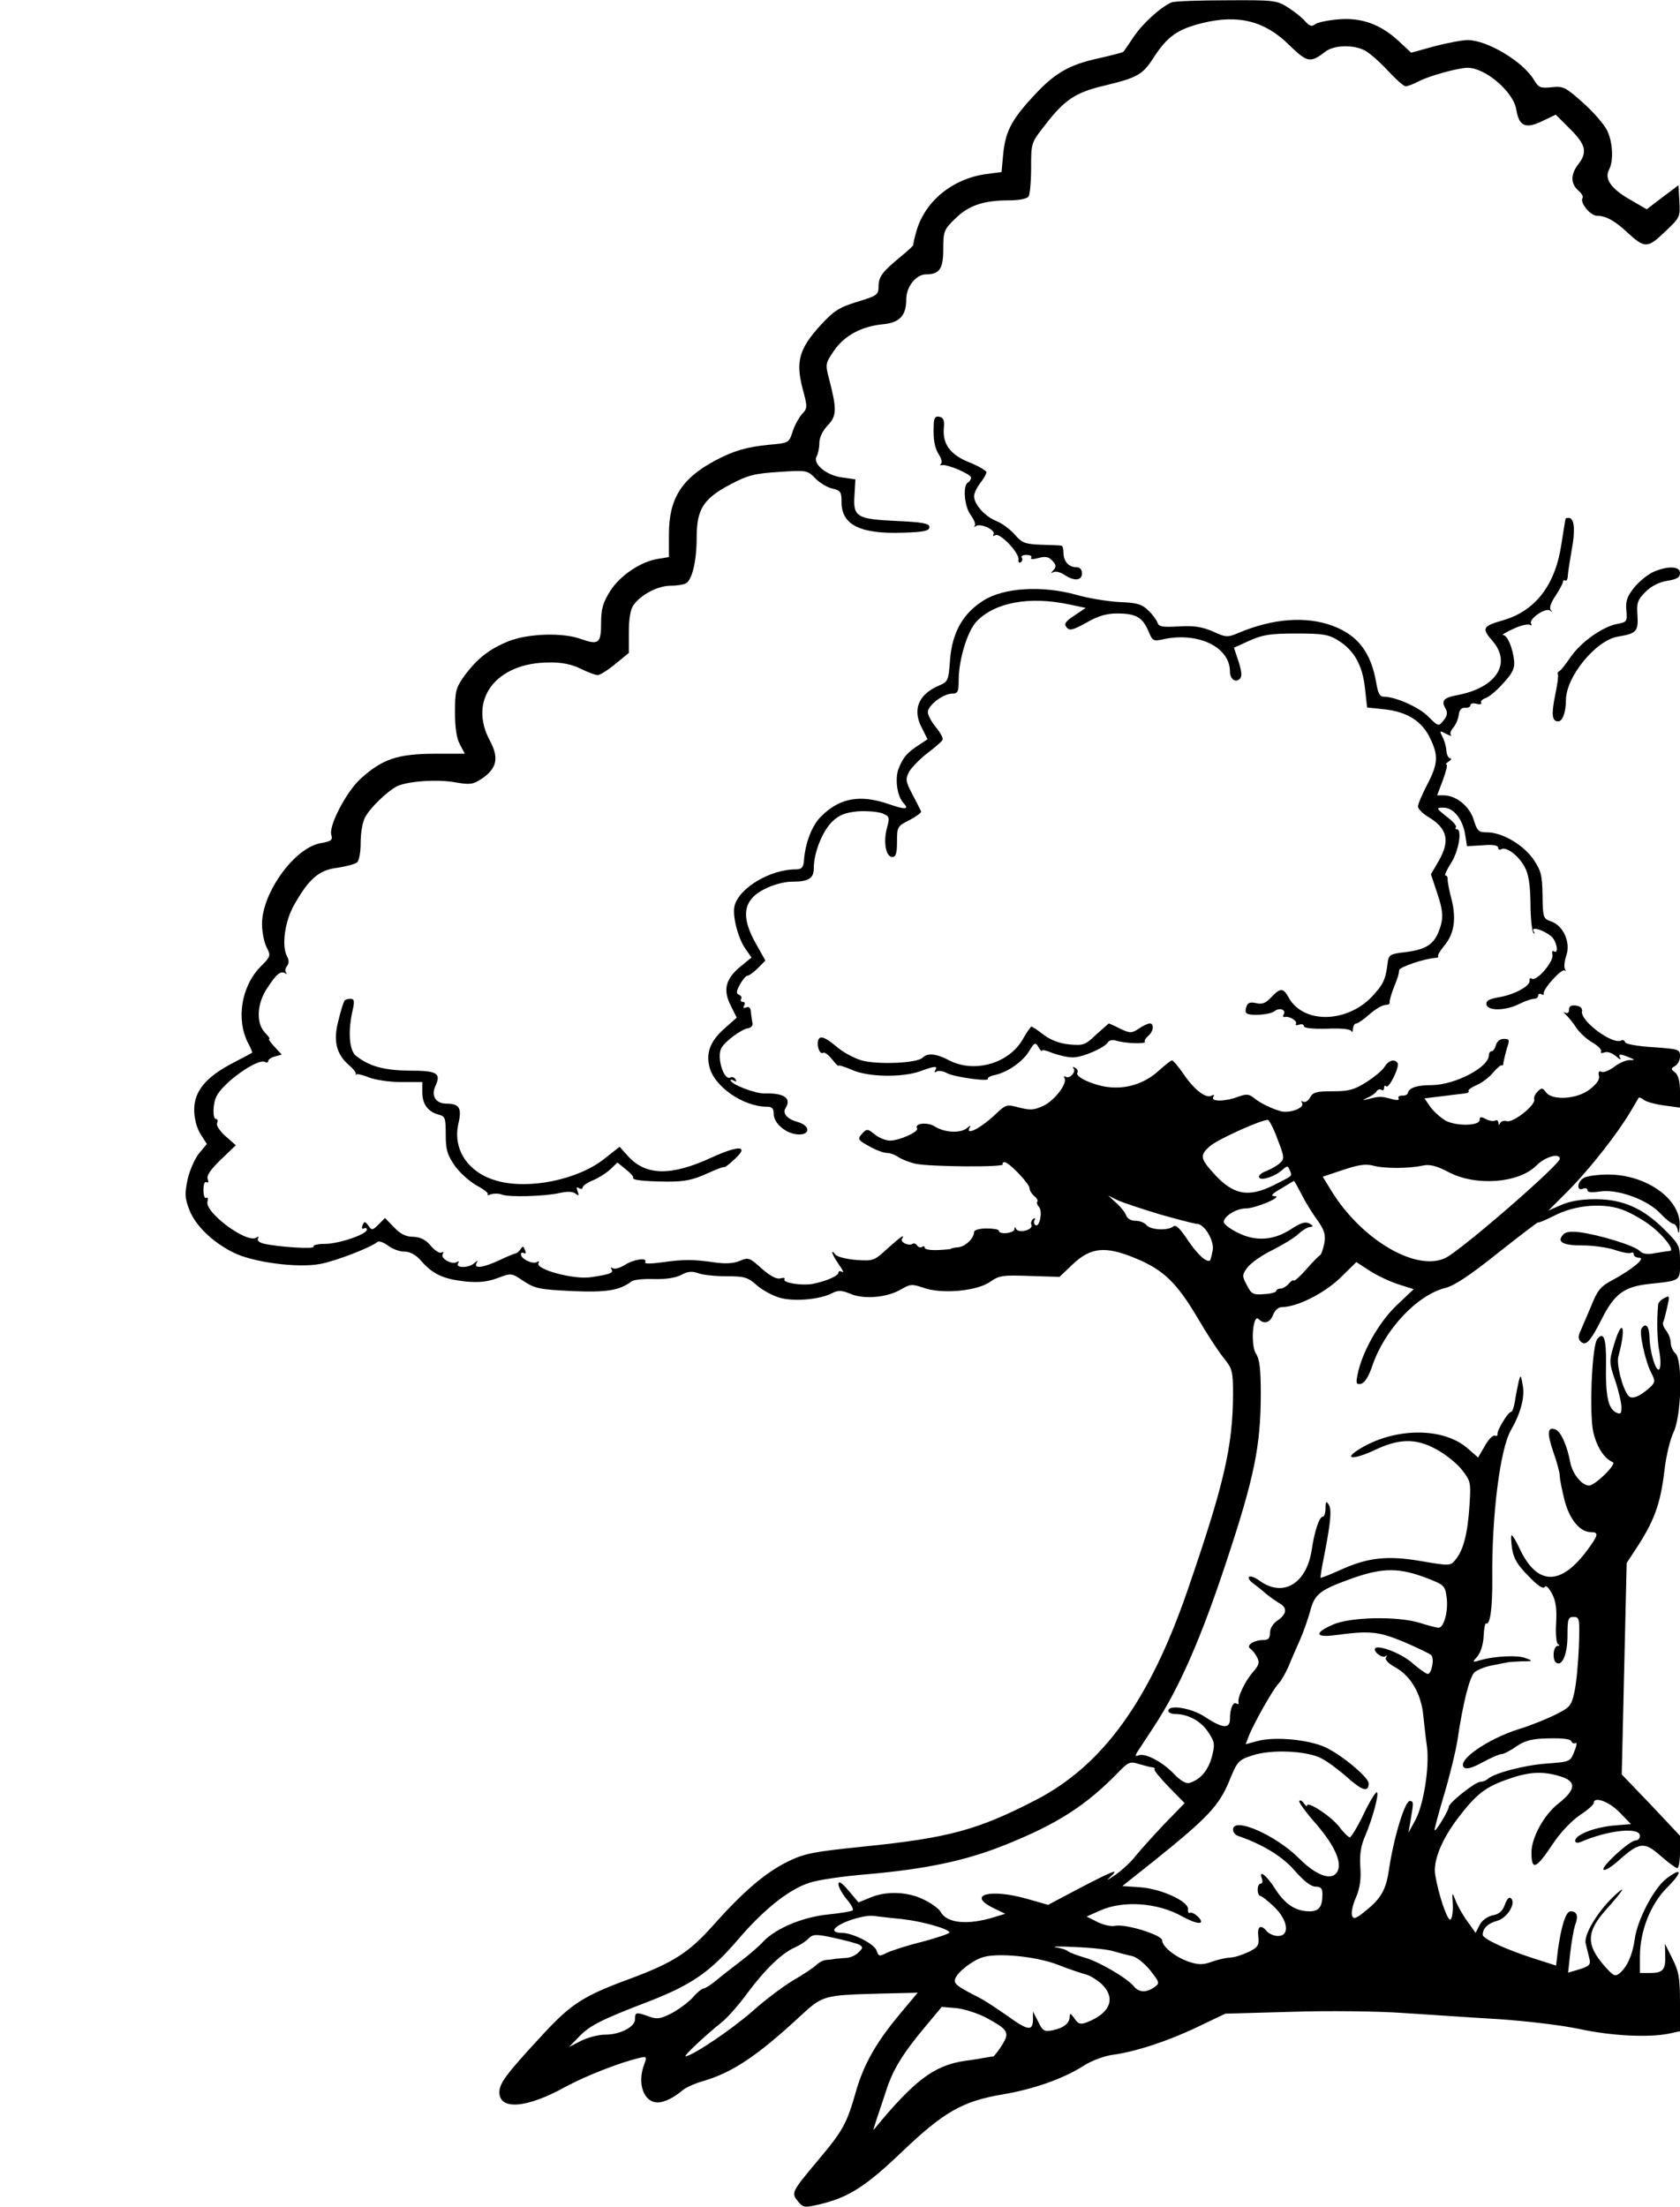 <?xml version="1.0" standalone="no"?>
<!DOCTYPE svg PUBLIC "-//W3C//DTD SVG 20010904//EN"
 "http://www.w3.org/TR/2001/REC-SVG-20010904/DTD/svg10.dtd">
<svg version="1.0" xmlns="http://www.w3.org/2000/svg"
 width="545pt" height="716pt" viewBox="0 0 545 716"
 preserveAspectRatio="xMidYMid meet">
<g transform="translate(0,716) scale(0.1,-0.1)"
fill="#000000" stroke="none">
<path d="M3800 7152 c-36 -16 -93 -68 -122 -111 -17 -25 -32 -48 -34 -49 -1
-2 -39 -12 -84 -22 -91 -20 -139 -48 -202 -116 -75 -80 -95 -118 -103 -188
l-6 -64 -52 -7 c-106 -15 -194 -86 -223 -181 -7 -24 -12 -46 -11 -48 1 -2 -18
-20 -43 -40 -59 -49 -70 -64 -70 -97 0 -25 -6 -29 -69 -48 -59 -18 -76 -29
-120 -77 -68 -75 -80 -116 -58 -202 17 -63 17 -66 -2 -86 -10 -12 -24 -37 -30
-57 -12 -36 -12 -36 -79 -42 -69 -7 -112 -19 -172 -51 -109 -58 -150 -124
-150 -239 l0 -74 -36 -6 c-56 -9 -123 -54 -155 -105 -23 -37 -29 -57 -29 -103
0 -66 -8 -72 -65 -52 -59 22 -172 18 -235 -7 -62 -25 -101 -55 -144 -113 -27
-38 -30 -49 -30 -117 0 -49 5 -85 16 -105 l16 -30 -102 0 c-116 -1 -165 -17
-235 -80 -47 -42 -106 -155 -96 -184 5 -16 -1 -20 -34 -26 -85 -14 -191 -161
-191 -262 0 -26 7 -61 15 -76 14 -27 13 -30 -19 -62 -63 -63 -81 -172 -41
-249 9 -16 14 -30 13 -31 -2 -1 -31 -17 -66 -35 -85 -45 -122 -90 -122 -150 0
-28 8 -58 20 -78 l21 -33 -25 -30 c-13 -16 -30 -53 -37 -83 -10 -48 -10 -61 5
-100 20 -52 75 -105 143 -139 64 -32 209 -51 282 -37 50 9 165 54 185 71 5 5
20 -1 34 -11 14 -11 38 -20 53 -20 20 0 38 -10 56 -31 38 -43 72 -58 143 -66
44 -4 71 -1 104 11 45 17 45 17 85 -10 37 -24 52 -27 156 -32 112 -5 155 2
193 31 7 6 40 9 72 8 38 -1 69 3 89 13 22 12 36 13 56 6 15 -6 56 -10 92 -10
58 0 69 -3 99 -30 19 -16 52 -34 75 -40 46 -13 130 -5 168 15 20 10 31 10 60
-2 44 -19 120 -12 165 15 29 17 35 17 71 5 59 -22 175 -11 217 19 30 21 42 22
129 19 l96 -3 42 40 c59 56 106 61 203 21 91 -37 135 -79 203 -194 29 -50 67
-108 84 -129 29 -36 31 -44 31 -120 -1 -169 -29 -291 -148 -636 -123 -357
-275 -567 -492 -679 -188 -97 -282 -123 -559 -151 -164 -17 -191 -22 -246 -49
-73 -36 -145 -98 -242 -207 -78 -88 -130 -121 -270 -173 -152 -56 -191 -81
-288 -187 -113 -122 -135 -152 -135 -181 0 -59 89 -52 215 18 67 36 172 77
237 93 26 6 27 5 18 -20 -24 -62 -2 -124 44 -124 21 0 53 16 81 40 11 9 40 22
65 29 96 28 177 82 317 212 72 66 74 67 254 72 l126 3 -56 -67 c-79 -94 -120
-167 -145 -256 -29 -101 -41 -124 -121 -219 -87 -104 -89 -107 -67 -134 18
-22 21 -22 73 -10 91 22 147 57 263 168 137 131 198 166 328 188 101 17 198
51 265 94 23 15 64 30 89 34 77 10 183 45 279 91 l90 43 215 6 c118 4 283 2
365 -4 83 -5 222 -15 310 -20 88 -6 205 -20 260 -32 102 -22 221 -28 288 -15
l37 8 0 94 c0 80 -4 101 -25 142 l-24 48 1 -36 c2 -48 -7 -59 -48 -59 l-34 0
0 53 c0 83 34 169 87 223 52 51 51 70 -1 30 -41 -31 -95 -135 -103 -197 -7
-50 -24 -89 -49 -110 -15 -12 -20 -9 -51 26 -58 67 -56 109 5 178 55 61 71 86
34 52 -57 -51 -105 -131 -98 -159 3 -14 9 -36 12 -49 5 -20 0 -25 -32 -35
l-37 -11 7 65 c4 35 11 76 16 90 11 29 6 44 -15 44 -15 0 -30 -46 -41 -125
l-6 -51 -72 23 c-93 30 -166 64 -166 77 0 21 17 37 46 45 32 8 63 56 46 73 -6
6 -13 -1 -20 -20 -7 -20 -18 -31 -39 -35 -17 -3 -35 -16 -43 -31 l-13 -26 -27
38 c-15 20 -32 51 -38 67 -11 29 -12 29 -9 -14 1 -24 -3 -46 -8 -48 -10 -3
-39 83 -49 145 -8 46 22 118 78 190 56 73 87 97 162 122 65 23 110 25 165 8
54 -16 52 -43 -5 -88 -49 -38 -89 -114 -88 -162 1 -57 15 -51 71 33 23 35 61
74 86 91 25 16 45 34 45 39 0 23 49 6 84 -30 l37 -38 -59 -5 c-61 -6 -122 -30
-122 -49 0 -7 7 -8 18 -4 90 39 192 49 192 20 0 -8 -6 -15 -14 -15 -19 0 -113
-86 -104 -95 4 -4 26 9 48 29 68 61 84 63 137 16 25 -22 50 -40 54 -40 5 0 9
24 9 53 l0 52 -94 100 -95 99 8 343 8 343 25 38 c64 96 85 152 98 266 5 43 18
97 29 120 26 53 30 236 6 256 -8 7 -15 22 -15 34 0 11 -7 30 -15 40 -8 10 -12
22 -10 26 2 4 8 25 13 48 9 39 9 41 -9 31 -11 -5 -20 -15 -20 -22 -5 -51 -3
-118 4 -151 4 -22 5 -46 1 -55 -9 -21 -32 50 -33 102 -1 36 -13 48 -26 27 -8
-13 12 -105 32 -144 13 -25 13 -30 -4 -46 -34 -31 -60 -41 -71 -27 -19 24 -39
102 -32 127 27 98 13 131 -15 35 -15 -50 -15 -56 5 -114 11 -33 20 -72 20 -86
0 -22 -3 -24 -19 -16 -25 14 -33 58 -31 157 1 81 -7 106 -28 81 -18 -21 -27
-245 -13 -304 12 -49 36 -85 63 -96 14 -6 -58 -76 -77 -76 -23 0 -54 38 -61
75 -10 55 -31 101 -48 107 -26 10 -28 -11 -7 -73 12 -33 21 -68 21 -78 0 -10
7 -45 15 -77 16 -63 50 -105 86 -105 26 0 24 -10 -10 -56 -87 -119 -164 -119
-221 2 -11 24 -23 44 -26 44 -3 0 -2 -19 1 -42 5 -33 17 -54 53 -90 29 -31 49
-44 53 -36 4 7 13 -2 24 -22 12 -23 16 -50 13 -96 -2 -37 1 -66 7 -68 6 -3 4
-5 -2 -5 -15 -1 -18 -47 -4 -55 19 -12 36 29 36 88 0 54 2 61 20 61 19 0 20
-6 17 -95 -2 -52 -8 -118 -14 -146 -10 -47 -14 -52 -62 -76 -28 -14 -82 -36
-119 -47 -101 -32 -201 -101 -178 -124 7 -7 25 -3 60 16 27 15 55 27 62 27 7
0 29 11 48 25 29 19 50 25 105 26 46 1 71 -2 74 -10 2 -6 8 -8 13 -5 5 3 4 -9
-4 -28 -13 -33 -14 -33 -93 -39 -74 -6 -167 -31 -188 -50 -6 -5 -16 -9 -24 -9
-16 0 -102 -68 -102 -81 0 -11 -42 -81 -46 -76 -2 1 12 52 30 113 18 60 38
141 44 179 18 122 39 203 55 220 9 8 35 19 59 23 24 5 46 9 51 10 4 1 24 2 45
3 35 0 36 1 12 10 -25 11 -104 7 -150 -7 -24 -7 -25 -7 -7 13 10 12 19 39 20
66 1 25 5 43 8 41 13 -7 21 52 20 146 -2 202 25 418 60 480 32 55 46 108 39
145 -6 36 -7 37 -13 15 -3 -14 -9 -42 -12 -62 -3 -21 -9 -38 -13 -38 -10 0
-47 -62 -44 -72 1 -5 -3 -7 -10 -5 -6 1 -21 -14 -32 -35 l-21 -36 -32 28 c-81
73 -245 70 -360 -5 -45 -30 -9 -29 54 0 81 39 135 40 200 5 29 -15 67 -45 84
-66 30 -38 31 -41 26 -119 -6 -91 -20 -144 -45 -174 -17 -21 -18 -21 -112 -5
-110 19 -174 12 -267 -31 -31 -14 -57 -24 -59 -23 -1 2 4 35 12 73 21 109 25
149 14 165 -8 12 -10 9 -10 -12 0 -16 -4 -28 -9 -28 -11 0 -27 -47 -36 -109
-17 -108 -92 -153 -167 -100 -16 12 -32 18 -36 14 -4 -4 2 -13 13 -21 11 -8
30 -23 42 -34 12 -10 31 -23 42 -30 28 -14 26 -36 -4 -56 -15 -10 -25 -26 -25
-40 0 -18 -5 -24 -22 -24 -31 0 -57 -18 -42 -28 6 -4 16 -16 22 -28 9 -17 6
-26 -15 -50 -25 -29 -50 -82 -45 -97 1 -5 -2 -6 -7 -3 -11 7 -21 -17 -21 -50
0 -33 -24 -31 -80 6 -45 30 -120 42 -120 20 0 -5 10 -10 22 -10 42 0 84 -23
107 -58 22 -33 23 -40 12 -82 -12 -44 -38 -74 -74 -84 -11 -2 -29 9 -49 30
-37 39 -93 68 -114 60 -10 -4 -12 -2 -7 7 4 6 30 46 57 87 83 127 152 285 236
539 89 269 110 371 110 541 0 79 -4 111 -15 128 -19 26 -11 132 8 113 18 -18
37 -12 47 14 6 15 17 25 29 25 48 0 136 44 188 94 l53 52 43 -28 c23 -15 65
-35 93 -44 l50 -16 -57 -54 c-57 -55 -111 -151 -125 -223 -6 -28 -4 -33 11
-30 12 3 25 23 37 59 40 117 144 228 236 252 30 7 82 42 172 114 72 57 130
101 130 99 0 -3 23 7 51 21 71 37 168 44 232 16 26 -11 63 -33 82 -48 43 -33
79 -80 62 -82 -7 0 -28 -4 -48 -7 -25 -5 -40 -3 -51 8 -17 17 -132 52 -195 60
-29 3 -46 1 -53 -9 -20 -23 0 -34 64 -34 35 0 83 -7 106 -15 23 -8 46 -12 51
-9 5 3 9 0 9 -5 0 -6 8 -11 18 -11 22 -1 -25 -39 -88 -73 -38 -20 -48 -33 -68
-83 -14 -32 -29 -69 -35 -82 -8 -16 -7 -26 0 -33 17 -17 31 -3 69 72 41 82 73
105 153 114 105 11 101 9 101 71 0 53 -2 57 -50 105 -70 70 -136 99 -225 99
-47 0 -84 -7 -111 -19 l-41 -18 69 69 c70 72 156 182 198 253 13 22 25 42 26
44 2 2 9 -1 17 -7 7 -6 36 -14 65 -18 l52 -7 0 50 c0 34 -5 55 -16 64 -14 11
-14 13 0 21 9 5 16 19 16 32 0 22 -4 23 -87 29 -50 3 -89 10 -91 16 -2 6 -8 9
-12 6 -27 -16 -133 62 -128 94 2 10 -5 17 -19 19 -16 2 -23 -2 -23 -13 0 -10
-5 -14 -12 -10 -7 4 -6 1 2 -7 8 -7 23 -26 33 -41 10 -16 34 -38 53 -49 19
-11 31 -24 28 -29 -3 -5 2 -6 11 -3 9 4 25 -2 37 -12 12 -11 18 -13 14 -6 -8
14 0 14 29 2 20 -8 20 -9 -1 -9 -12 -1 -33 -10 -48 -22 -15 -11 -33 -19 -40
-16 -9 4 -12 0 -9 -13 3 -12 -7 -26 -30 -44 -41 -32 -122 -37 -142 -9 -11 15
-14 15 -27 2 -8 -8 -13 -19 -11 -25 6 -18 -67 -76 -88 -71 -10 3 -20 0 -23 -7
-3 -7 -5 -7 -5 2 -1 7 -5 10 -11 7 -5 -3 -19 -1 -30 5 -15 8 -20 8 -20 -3 0
-19 -73 -21 -109 -3 -16 9 -39 29 -50 44 l-20 29 57 7 c31 4 65 8 74 9 9 1 15
4 12 8 -2 4 10 12 26 19 17 7 41 25 54 41 13 15 26 26 28 23 3 -2 5 2 5 8 1 7
6 28 11 46 10 29 9 32 -10 32 -11 0 -22 -8 -25 -20 -3 -11 -9 -20 -14 -20 -5
0 -9 -6 -9 -13 0 -39 -109 -96 -185 -97 -49 0 -75 -9 -78 -26 -1 -5 -10 -9
-19 -8 -9 0 -14 -4 -11 -9 4 -6 -5 -7 -23 -2 -33 9 -40 9 -74 0 -23 -5 -23 -5
-4 4 12 5 25 14 29 20 3 6 11 9 16 6 5 -4 9 -1 9 6 0 7 3 9 7 5 9 -8 44 64 37
75 -9 15 -29 10 -42 -11 -7 -12 -34 -34 -59 -50 -39 -25 -57 -30 -110 -30 -52
0 -64 -3 -73 -20 -6 -11 -16 -17 -22 -14 -7 4 -8 3 -4 -4 9 -16 -40 -34 -68
-27 -32 9 -69 27 -89 44 -15 12 -24 13 -51 3 -43 -16 -90 -16 -80 0 4 7 3 8
-5 4 -18 -11 -56 18 -91 69 -17 25 -34 45 -38 45 -4 0 -24 -16 -45 -35 -46
-41 -105 -59 -165 -51 -49 7 -105 33 -97 46 3 5 0 12 -7 16 -7 4 -10 4 -6 -1
11 -11 -12 -36 -25 -28 -5 3 -7 2 -4 -4 11 -17 -32 -73 -68 -90 -30 -14 -42
-15 -78 -6 -41 11 -43 11 -77 -21 -47 -45 -101 -73 -84 -43 5 7 0 6 -10 -3
-22 -17 -72 -14 -104 6 -23 15 -67 10 -57 -6 7 -11 -57 -40 -88 -40 -13 0 -36
9 -49 20 -24 19 -26 19 -42 2 -15 -17 -13 -20 23 -40 21 -12 47 -22 58 -22 10
0 27 -6 38 -14 11 -7 36 -17 55 -21 45 -10 290 -12 283 -2 -2 4 0 7 6 7 14 0
81 -70 81 -85 0 -7 7 -18 15 -25 9 -7 13 -15 10 -18 -3 -3 0 -11 6 -18 12 -14
1 -67 -12 -58 -5 3 -6 10 -3 16 4 7 2 8 -4 4 -6 -4 -9 -13 -6 -20 6 -16 -43
-28 -50 -12 -3 7 -5 7 -5 -1 -1 -14 -51 -19 -51 -5 0 4 -18 7 -40 7 -22 0 -40
-5 -40 -11 0 -20 -27 -47 -51 -50 -13 -1 -24 -3 -24 -5 0 -1 -19 -3 -42 -4
-24 -1 -43 2 -43 7 0 5 -4 7 -9 3 -5 -3 -12 -1 -16 5 -4 6 -10 8 -15 5 -12 -8
-41 6 -34 16 11 18 -3 8 -47 -31 -43 -40 -46 -41 -103 -37 -34 3 -62 11 -67
18 -5 8 -9 10 -9 6 0 -5 10 -23 22 -40 12 -17 17 -27 10 -23 -7 4 -12 3 -12
-2 0 -11 -42 -29 -85 -37 -36 -6 -97 4 -90 15 3 5 -4 6 -14 3 -12 -3 -33 8
-60 32 -39 35 -43 37 -71 25 -21 -9 -47 -10 -83 -5 -68 10 -99 10 -171 0 -36
-5 -57 -5 -53 1 9 16 -39 9 -67 -10 -15 -9 -32 -14 -38 -10 -7 4 -8 3 -4 -4 7
-11 -5 -16 -67 -25 -55 -9 -183 26 -170 46 3 6 1 7 -5 3 -14 -8 -52 10 -52 25
0 6 4 7 10 4 6 -3 7 1 3 10 -5 13 -7 14 -14 3 -5 -7 -12 -13 -16 -14 -4 0 -28
-10 -53 -22 -51 -24 -85 -29 -74 -9 6 9 4 9 -7 0 -17 -17 -63 -17 -53 -1 4 7
3 8 -4 4 -16 -10 -54 12 -46 26 4 6 3 8 -4 5 -5 -4 -21 6 -34 21 -17 21 -34
29 -58 30 -24 0 -42 10 -62 31 l-29 30 -21 -21 c-19 -19 -22 -20 -33 -4 -11
15 -13 15 -19 1 -3 -9 -2 -13 4 -10 6 3 10 2 10 -4 0 -15 -91 -46 -136 -46
-23 0 -40 -4 -37 -9 6 -9 -117 -1 -162 10 -14 3 -22 11 -18 17 4 6 1 7 -6 2
-31 -19 -167 82 -158 117 3 10 1 16 -4 12 -5 -3 -9 9 -9 26 0 18 4 29 10 25 6
-3 7 1 4 10 -5 11 9 31 42 63 l49 47 -33 29 c-18 16 -31 35 -28 42 3 8 2 14
-3 14 -12 0 -11 51 2 75 23 45 135 124 157 110 5 -3 10 -2 10 3 0 5 10 12 22
15 l22 6 -24 26 c-13 14 -20 25 -17 25 4 0 -2 9 -13 20 -30 30 -27 95 7 145
30 46 43 56 58 48 5 -4 7 -3 3 2 -4 4 -3 14 3 21 7 9 7 19 0 32 -18 34 -7 115
24 168 47 83 80 112 139 119 28 4 57 12 64 17 7 6 12 33 12 65 0 30 6 66 14
81 16 31 71 84 103 101 34 17 132 24 191 13 47 -8 56 -7 85 12 49 33 56 67 27
122 -73 133 18 255 192 255 39 1 73 -6 101 -20 24 -12 49 -21 56 -21 7 0 33
16 57 36 l44 36 0 67 c0 43 5 74 15 88 24 34 79 63 121 63 22 0 44 4 50 8 20
13 34 74 34 147 0 93 21 127 110 174 55 29 77 35 156 40 90 6 93 6 119 -21 15
-15 40 -30 56 -33 26 -6 29 -11 29 -44 0 -74 61 -104 200 -99 67 2 85 6 85 18
0 12 -21 16 -106 20 -130 6 -142 13 -137 84 l3 51 -42 6 c-51 6 -97 44 -84 68
5 9 9 29 9 44 0 17 10 39 27 57 30 31 30 53 4 153 -12 46 -11 49 17 90 34 49
89 78 157 85 56 5 77 28 77 82 0 40 32 80 64 80 44 0 56 18 56 82 0 57 2 63
38 98 43 43 92 60 174 60 34 0 60 5 65 13 4 6 8 48 8 93 0 80 0 81 45 138 62
81 99 106 188 127 112 27 128 36 163 90 45 70 78 94 159 114 117 29 204 7 283
-72 58 -56 68 -58 116 -21 28 22 91 24 129 4 15 -8 48 -37 74 -65 26 -28 52
-51 58 -51 6 0 25 7 42 16 34 18 129 44 159 44 58 0 149 -78 158 -136 9 -54
30 -63 84 -37 l44 21 47 -47 c51 -51 56 -75 26 -114 -25 -32 -25 -62 -1 -84
11 -9 18 -20 15 -25 -10 -15 25 -58 47 -58 28 0 58 -16 99 -55 56 -51 65 -51
121 3 49 46 50 48 47 99 l-3 52 -52 -39 -51 -39 -55 32 c-61 35 -83 67 -67 97
15 28 12 88 -6 126 -9 19 -44 60 -78 90 -57 51 -64 55 -102 51 -37 -4 -43 -1
-58 24 -35 59 -150 128 -214 129 -18 0 -66 -9 -108 -20 l-76 -21 -42 39 c-59
54 -121 76 -196 69 -34 -3 -67 -10 -74 -16 -10 -8 -18 -6 -32 10 -10 12 -36
32 -56 45 -36 23 -46 24 -200 23 -90 0 -170 -3 -178 -7z m345 -3689 c22 -57
22 -62 7 -76 -10 -9 -30 -20 -45 -26 -16 -6 -26 -15 -22 -21 7 -11 52 4 76 26
15 13 17 13 23 -2 8 -20 12 -16 -51 -48 -83 -42 -133 -32 -195 37 -45 49 -46
60 -13 89 26 23 174 89 189 85 4 -2 19 -30 31 -64z m915 -62 c0 -19 -311 -289
-368 -320 -92 -49 -271 53 -371 213 l-30 49 66 22 c50 17 74 20 97 14 35 -10
116 -10 161 0 22 5 44 0 84 -21 89 -47 228 -36 285 21 28 29 76 42 76 22z
m-839 -113 c12 -24 35 -62 52 -85 24 -34 28 -48 23 -77 -4 -19 -10 -36 -14
-38 -4 -2 -24 -22 -44 -45 -20 -23 -38 -39 -41 -37 -2 3 -10 -2 -17 -11 -7 -8
-19 -15 -26 -15 -8 0 -14 -4 -14 -8 0 -4 -18 -9 -40 -10 -35 -3 -41 1 -55 29
-16 30 -16 33 2 58 11 14 47 40 81 56 33 17 72 40 85 53 13 12 30 22 38 22 10
1 10 3 -3 11 -13 7 -27 3 -58 -17 -57 -38 -116 -42 -174 -13 -25 12 -46 28
-46 35 0 19 41 44 71 44 32 0 124 39 94 40 -15 0 -9 7 20 24 22 13 41 25 42
25 2 1 12 -18 24 -41z m-459 -67 c60 -17 114 -31 121 -31 24 0 57 -55 51 -86
-3 -16 -7 -30 -8 -32 -10 -10 -40 17 -72 64 -25 38 -39 52 -47 46 -19 -15 -74
-12 -88 4 -6 8 -22 14 -36 14 -14 0 -26 7 -30 18 -3 9 -17 27 -32 40 l-26 24
30 -15 c17 -8 78 -28 137 -46z m869 -1181 c54 -21 57 -24 62 -62 6 -44 -9 -98
-26 -98 -7 0 -34 7 -62 16 -73 22 -225 19 -281 -6 -62 -27 -58 -43 9 -34 111
15 139 12 221 -22 44 -19 84 -38 89 -43 11 -11 1 -61 -11 -61 -5 0 -28 16 -51
36 -39 34 -121 63 -121 44 0 -13 27 -30 35 -22 5 4 5 2 1 -5 -4 -7 9 -20 33
-33 48 -28 81 -84 88 -153 3 -28 8 -74 12 -102 9 -67 -11 -191 -38 -240 l-22
-40 7 40 c10 60 10 60 -1 63 -16 6 -54 -118 -70 -228 -9 -60 -26 -89 -73 -127
-33 -27 -41 -30 -46 -17 -3 9 2 35 12 57 13 30 18 59 15 100 -3 41 2 70 15
100 24 56 46 136 39 143 -3 4 -23 -28 -43 -70 -20 -42 -41 -76 -45 -76 -5 0
-21 16 -36 36 -27 34 -103 83 -103 67 0 -5 -4 -1 -10 7 -5 8 -12 12 -15 8 -3
-3 21 -37 54 -74 63 -73 88 -131 67 -159 -19 -26 -67 -8 -121 46 -77 77 -215
137 -215 94 0 -9 8 -18 18 -21 78 -27 143 -66 183 -113 29 -33 52 -51 67 -51
17 0 22 -6 22 -24 0 -42 -11 -56 -42 -56 -45 0 -80 23 -112 74 -27 43 -55 64
-42 31 3 -8 1 -15 -4 -15 -6 0 -10 -9 -10 -20 0 -11 4 -20 8 -20 5 0 25 -16
45 -35 46 -44 52 -95 13 -95 -13 0 -29 7 -36 15 -20 24 -32 17 -28 -17 3 -28
-1 -35 -32 -50 -19 -9 -46 -18 -60 -18 -14 -1 -41 -7 -60 -14 -28 -10 -42 -10
-75 1 -43 15 -85 49 -85 69 0 17 -118 54 -152 47 -14 -3 -40 3 -59 13 l-34 17
45 20 c74 33 186 25 264 -19 51 -28 79 -29 52 -1 -10 9 -21 15 -26 12 -4 -3
-7 3 -6 12 2 25 -86 66 -155 71 l-58 4 107 85 c169 136 206 175 239 254 27 66
30 70 77 85 60 20 176 15 223 -10 18 -9 56 -37 83 -61 49 -44 70 -50 70 -20 0
19 -83 89 -138 116 -54 26 -167 37 -224 21 l-37 -10 10 26 c15 39 80 155 97
171 8 8 22 33 32 55 9 23 26 61 37 86 11 25 26 67 33 93 15 57 30 69 142 109
96 33 148 33 239 -2z m-893 -613 c6 0 10 -3 7 -6 -3 -2 18 -28 46 -57 l52 -53
-67 -69 c-36 -38 -77 -84 -91 -101 -13 -18 -43 -46 -67 -63 -24 -16 -32 -21
-19 -9 35 32 19 26 -95 -33 l-104 -55 -70 20 c-117 33 -194 13 -110 -29 l41
-20 -33 -10 c-89 -28 -157 -21 -177 17 -5 9 -29 27 -54 39 -52 26 -122 29
-175 6 l-37 -15 -32 38 c-22 26 -33 33 -33 21 0 -9 12 -31 26 -48 15 -17 24
-34 20 -37 -3 -3 -39 -9 -78 -13 -82 -8 -169 -44 -211 -87 -14 -16 -47 -44
-72 -63 -25 -19 -61 -47 -79 -62 -19 -16 -38 -28 -43 -28 -5 0 -22 -13 -36
-30 -15 -16 -46 -39 -69 -51 -36 -18 -47 -20 -73 -10 -42 15 -45 14 -45 -9 0
-25 -48 -50 -97 -50 -21 0 -56 -9 -78 -20 l-39 -20 33 34 c35 36 70 54 229
115 136 53 196 95 284 197 85 100 168 166 235 187 27 9 109 21 183 27 194 17
323 44 452 96 169 68 261 127 367 236 31 32 37 35 65 26 17 -5 37 -10 44 -11z
m-813 -492 c65 -7 155 -32 155 -44 0 -3 -40 -17 -89 -30 -49 -12 -101 -29
-115 -36 -23 -12 -26 -11 -32 7 -6 21 -75 57 -111 58 -42 0 -33 19 19 39 29
11 66 19 83 16 17 -2 57 -7 90 -10z m-138 -83 c13 -8 13 -11 -2 -25 -9 -10
-26 -17 -38 -18 -12 -1 -29 -2 -37 -3 -8 -2 -23 -3 -32 -4 -9 -1 -23 -9 -31
-17 -8 -8 -41 -30 -74 -49 -32 -19 -92 -64 -133 -101 -66 -58 -195 -145 -216
-145 -8 0 68 71 116 109 17 13 55 55 84 95 57 77 113 131 155 149 14 6 34 19
43 28 15 15 23 16 83 3 37 -8 74 -18 82 -22z m827 -22 c17 -5 43 -12 58 -15
15 -3 40 -23 59 -46 31 -40 32 -42 14 -55 -25 -18 -50 -18 -66 2 -23 28 -116
82 -161 94 -24 7 -47 16 -53 20 -5 5 -23 11 -40 13 -16 3 12 4 64 1 52 -2 108
-8 125 -14z m-183 -43 c35 -14 75 -27 89 -31 14 -3 37 -17 53 -31 48 -46 30
-95 -47 -125 -21 -8 -28 -6 -41 13 -11 16 -15 18 -15 5 0 -21 -20 -37 -56 -44
-26 -5 -32 -2 -46 28 l-17 33 0 -27 c-1 -38 -17 -35 -86 15 -33 23 -71 48 -85
55 -78 40 -87 47 -81 64 8 21 54 58 89 69 48 15 173 3 243 -24z m-230 -173
c71 -39 75 -47 49 -89 -12 -19 -25 -35 -28 -36 -4 0 -16 -2 -27 -4 -11 -2 -40
-7 -65 -10 -100 -15 -164 -63 -296 -224 -2 -2 3 14 10 35 7 21 21 63 31 93 21
66 53 119 125 205 l55 66 48 -4 c26 -3 70 -17 98 -32z"/>
<path d="M3029 5783 c-2 -50 3 -76 17 -98 8 -12 11 -25 7 -29 -5 -4 -3 -6 2
-5 15 5 95 -29 95 -40 0 -6 -4 -13 -10 -16 -18 -11 -11 -81 10 -107 10 -14 16
-29 12 -33 -4 -5 -2 -5 5 -1 16 9 64 -14 56 -27 -3 -6 -1 -7 6 -3 14 9 78 -57
75 -79 -1 -8 2 -13 7 -9 5 3 7 10 4 15 -4 5 3 9 15 9 12 0 19 -4 15 -9 -3 -6
6 -6 24 -1 23 6 33 4 45 -9 13 -14 13 -20 3 -31 -9 -10 -9 -11 0 -6 7 4 23 0
35 -8 32 -22 58 -20 58 4 0 13 -7 20 -18 20 -25 0 -42 19 -42 47 0 13 -3 23
-7 23 -5 1 -34 2 -66 3 -52 2 -62 6 -85 33 -15 17 -42 37 -60 44 -36 14 -72
54 -72 80 0 10 9 29 20 43 11 14 20 30 20 35 0 5 -25 20 -55 32 -63 25 -88 60
-83 113 2 23 -1 32 -14 35 -14 3 -18 -3 -19 -25z"/>
<path d="M5079 5478 c-1 -2 -7 -40 -14 -85 -20 -132 -85 -215 -189 -245 -66
-19 -70 -26 -36 -65 66 -74 15 -154 -113 -178 -44 -8 -52 -18 -38 -43 8 -14 6
-24 -6 -39 -16 -20 -17 -20 -49 12 -30 31 -107 65 -145 65 -13 0 -19 12 -24
43 -17 100 -59 156 -142 187 -86 32 -194 24 -305 -23 -36 -15 -41 -15 -84 5
-36 15 -61 19 -110 16 -53 -3 -65 -1 -69 12 -3 9 -17 28 -31 41 -21 20 -38 24
-92 26 -37 2 -101 12 -142 24 -109 30 -232 23 -298 -18 -68 -42 -103 -104
-110 -193 -5 -68 -6 -71 -36 -84 -66 -28 -86 -77 -57 -134 l20 -40 -27 -18
c-39 -25 -51 -39 -66 -75 -14 -33 -6 -92 15 -114 20 -21 6 -22 -46 -4 -94 33
-161 21 -221 -39 -30 -29 -52 -87 -56 -144 -2 -22 -7 -28 -26 -28 -83 0 -184
-60 -199 -118 -8 -32 11 -106 36 -141 l19 -27 -38 -31 c-47 -40 -55 -75 -29
-126 l19 -38 -36 -32 c-48 -41 -64 -79 -53 -126 14 -64 109 -131 187 -131 17
0 22 -6 22 -24 0 -31 43 -66 82 -66 39 0 35 30 -6 41 -32 9 -48 27 -38 44 21
32 -4 50 -67 48 -31 -1 -111 30 -111 43 0 3 5 2 12 -2 7 -4 8 -3 4 5 -4 6 -11
9 -16 6 -21 -13 -46 64 -30 95 12 22 64 61 88 65 9 1 15 9 13 16 -1 8 -4 24
-5 35 0 14 -6 20 -15 16 -9 -3 -12 -1 -7 6 4 7 2 12 -4 12 -6 0 -9 4 -6 9 4 5
0 11 -6 14 -10 3 -10 11 2 33 9 16 20 29 25 29 5 0 20 11 33 24 l25 25 -32 57
c-39 70 -41 117 -6 151 25 25 84 48 126 48 53 0 69 11 69 44 0 50 28 120 60
151 23 22 42 29 82 33 29 2 65 -1 79 -6 25 -10 26 -13 16 -49 -12 -46 -3 -93
18 -93 11 0 15 12 15 50 0 48 1 50 41 70 22 12 39 24 37 28 -2 4 -14 29 -28
55 -23 44 -23 50 -10 75 9 14 36 42 60 60 25 19 47 38 48 43 2 5 -8 23 -22 40
-14 17 -26 39 -26 49 0 22 50 60 79 60 18 0 21 6 21 43 0 67 28 159 58 191 59
62 172 83 302 55 l52 -11 -37 -25 c-29 -19 -34 -27 -25 -38 10 -12 20 -9 64
15 38 22 66 30 100 30 60 0 82 -12 101 -56 14 -34 16 -35 52 -27 112 23 213
-27 213 -105 0 -25 18 -38 32 -24 8 8 6 24 -4 56 l-15 45 51 23 c42 19 68 23
151 23 87 0 105 -3 137 -23 51 -32 78 -80 86 -154 l7 -63 57 -6 c72 -8 121
-38 147 -93 28 -57 26 -84 -9 -151 -16 -31 -30 -63 -30 -71 0 -8 16 -24 35
-35 61 -37 70 -77 31 -144 l-24 -41 18 -54 c23 -67 24 -90 6 -135 -17 -40 -43
-56 -110 -64 -45 -5 -51 -9 -54 -31 -6 -53 -13 -71 -45 -106 -81 -93 -229 -98
-277 -9 -17 31 -27 31 -56 0 -18 -19 -30 -24 -49 -19 -18 4 -27 2 -31 -10 -4
-9 -4 -19 -1 -22 10 -11 77 -6 92 6 16 13 39 4 29 -11 -3 -5 -2 -9 3 -8 15 4
43 -13 37 -22 -3 -5 2 -6 10 -3 9 3 16 1 16 -5 0 -6 27 -9 75 -8 45 2 76 -1
79 -8 2 -5 5 -2 5 8 1 9 5 17 11 17 5 0 25 14 43 30 19 17 42 30 51 30 9 0 15
3 14 8 -1 4 4 23 11 42 17 42 18 47 20 63 1 10 80 37 119 40 6 0 10 2 7 5 -2
3 7 18 20 34 32 38 40 86 24 150 -8 29 -13 59 -13 66 1 6 -2 12 -7 12 -4 0 4
18 18 40 25 38 37 110 19 110 -5 0 -6 3 -3 6 4 4 -10 20 -30 35 -35 28 -35 29
-10 29 32 0 62 -37 70 -87 l6 -38 51 3 c33 3 50 0 50 -8 0 -6 5 -8 10 -5 16
10 56 -20 76 -57 13 -24 18 -57 19 -120 0 -48 5 -91 10 -95 4 -4 5 -2 0 6 -10
17 32 5 58 -17 17 -15 25 -58 8 -48 -5 4 -7 -2 -5 -11 6 -21 -51 -87 -66 -78
-6 4 -9 1 -8 -5 4 -18 -50 -47 -100 -55 -32 -6 -42 -11 -40 -24 5 -21 63 -20
108 3 18 9 39 16 47 16 7 0 13 5 13 11 0 5 5 7 10 4 6 -4 9 -2 8 2 -4 14 59
83 68 75 4 -4 4 -2 1 4 -4 7 -2 26 4 44 15 42 -9 97 -49 111 -26 9 -27 12 -28
85 -1 66 -5 80 -30 117 -33 47 -101 87 -150 87 -27 0 -32 4 -43 40 -13 44 -57
80 -98 80 l-21 0 19 50 c10 28 16 50 11 50 -4 0 0 5 8 10 8 5 10 10 5 10 -6 0
-12 11 -13 26 -1 14 -7 34 -13 45 -10 19 -9 20 13 8 13 -6 20 -8 15 -4 -4 5
-1 15 7 24 8 9 16 27 18 41 2 17 9 25 21 24 9 -1 17 3 17 8 0 6 9 8 20 5 11
-3 18 -1 15 3 -3 5 3 11 13 15 11 3 37 24 58 48 30 32 38 49 36 72 -4 42 -22
85 -36 85 -6 0 9 9 33 20 23 11 48 17 54 13 5 -3 7 -2 4 4 -9 15 48 54 62 42
7 -6 8 -5 2 2 -6 7 0 24 15 46 13 20 24 40 24 45 0 5 3 7 8 5 4 -3 8 5 8 16 1
12 7 51 13 85 12 64 8 102 -10 102 -5 0 -9 -1 -10 -2z"/>
<path d="M5364 5305 c-18 -8 -45 -30 -62 -50 -23 -29 -29 -44 -26 -75 3 -36 2
-38 -30 -44 -48 -9 -119 -60 -152 -109 -16 -23 -32 -44 -37 -45 -4 -2 -5 -7
-3 -10 2 -4 -2 -34 -9 -67 -13 -64 -10 -85 10 -85 14 0 25 30 25 70 1 76 98
194 169 205 60 10 66 17 63 69 -3 40 0 50 26 76 19 19 45 32 71 36 31 5 41 11
41 25 0 23 -39 24 -86 4z"/>
<path d="M1117 3913 c-3 -5 -12 -33 -19 -63 -18 -65 -7 -110 34 -145 15 -13
25 -26 22 -29 -2 -3 -1 -4 2 -1 4 2 22 -2 41 -10 20 -8 66 -15 104 -15 l69 0
0 -34 c0 -38 19 -63 54 -72 20 -5 22 -11 22 -64 0 -50 5 -66 29 -101 17 -24
49 -52 72 -65 23 -12 39 -25 35 -28 -3 -4 1 -4 11 0 9 3 25 3 35 -1 22 -9 137
-6 187 5 26 6 44 5 52 -2 11 -8 12 -7 7 7 -5 13 -4 16 4 11 7 -4 12 -3 12 2 0
5 15 16 33 23 17 7 43 23 56 35 l24 23 27 -22 c15 -12 26 -24 24 -27 -4 -8 31
-12 111 -13 55 0 82 5 128 26 31 14 57 24 57 21 0 -2 14 8 30 23 53 47 20 50
-72 8 -132 -61 -214 -59 -272 6 l-26 29 -51 -40 c-85 -67 -245 -100 -348 -70
-93 26 -143 102 -124 185 12 51 3 65 -39 65 -34 0 -50 25 -36 56 20 43 7 51
-84 51 -83 1 -130 14 -173 48 -22 17 -27 79 -11 148 7 30 5 37 -7 37 -9 0 -18
-3 -20 -7z"/>
<path d="M3556 3804 c-35 -34 -42 -36 -87 -32 -31 3 -60 14 -83 31 -19 15 -37
27 -40 27 -2 0 -15 -18 -28 -41 -44 -78 -156 -111 -238 -69 -44 23 -71 25 -87
9 -18 -18 -146 -23 -197 -9 -25 7 -64 28 -86 48 -29 24 -45 31 -52 24 -12 -12
-1 -55 12 -47 5 3 18 -7 29 -21 12 -15 21 -24 21 -21 0 3 19 -3 43 -13 51 -24
163 -26 222 -5 49 18 58 18 49 3 -4 -7 -3 -8 4 -4 6 4 21 2 34 -5 24 -13 139
-29 133 -18 -3 3 8 9 23 12 41 9 90 43 111 78 17 28 20 29 30 12 6 -10 11 -15
11 -11 0 4 16 0 35 -8 19 -7 48 -14 65 -14 32 0 104 31 115 50 4 6 16 8 27 4
29 -9 98 -11 92 -3 -2 4 3 12 11 19 17 14 20 40 5 40 -6 0 -22 -7 -36 -17 -23
-15 -28 -15 -60 0 -19 10 -36 17 -37 17 -1 0 -19 -17 -41 -36z"/>
<path d="M5138 3339 c-22 -12 -24 -44 -3 -35 8 3 15 1 15 -5 0 -7 14 -8 40 -4
56 9 154 -26 196 -71 18 -19 37 -34 43 -34 5 0 12 -10 14 -22 2 -13 5 -6 6 17
3 86 -109 165 -232 165 -34 0 -70 -5 -79 -11z"/>
</g>
</svg>
